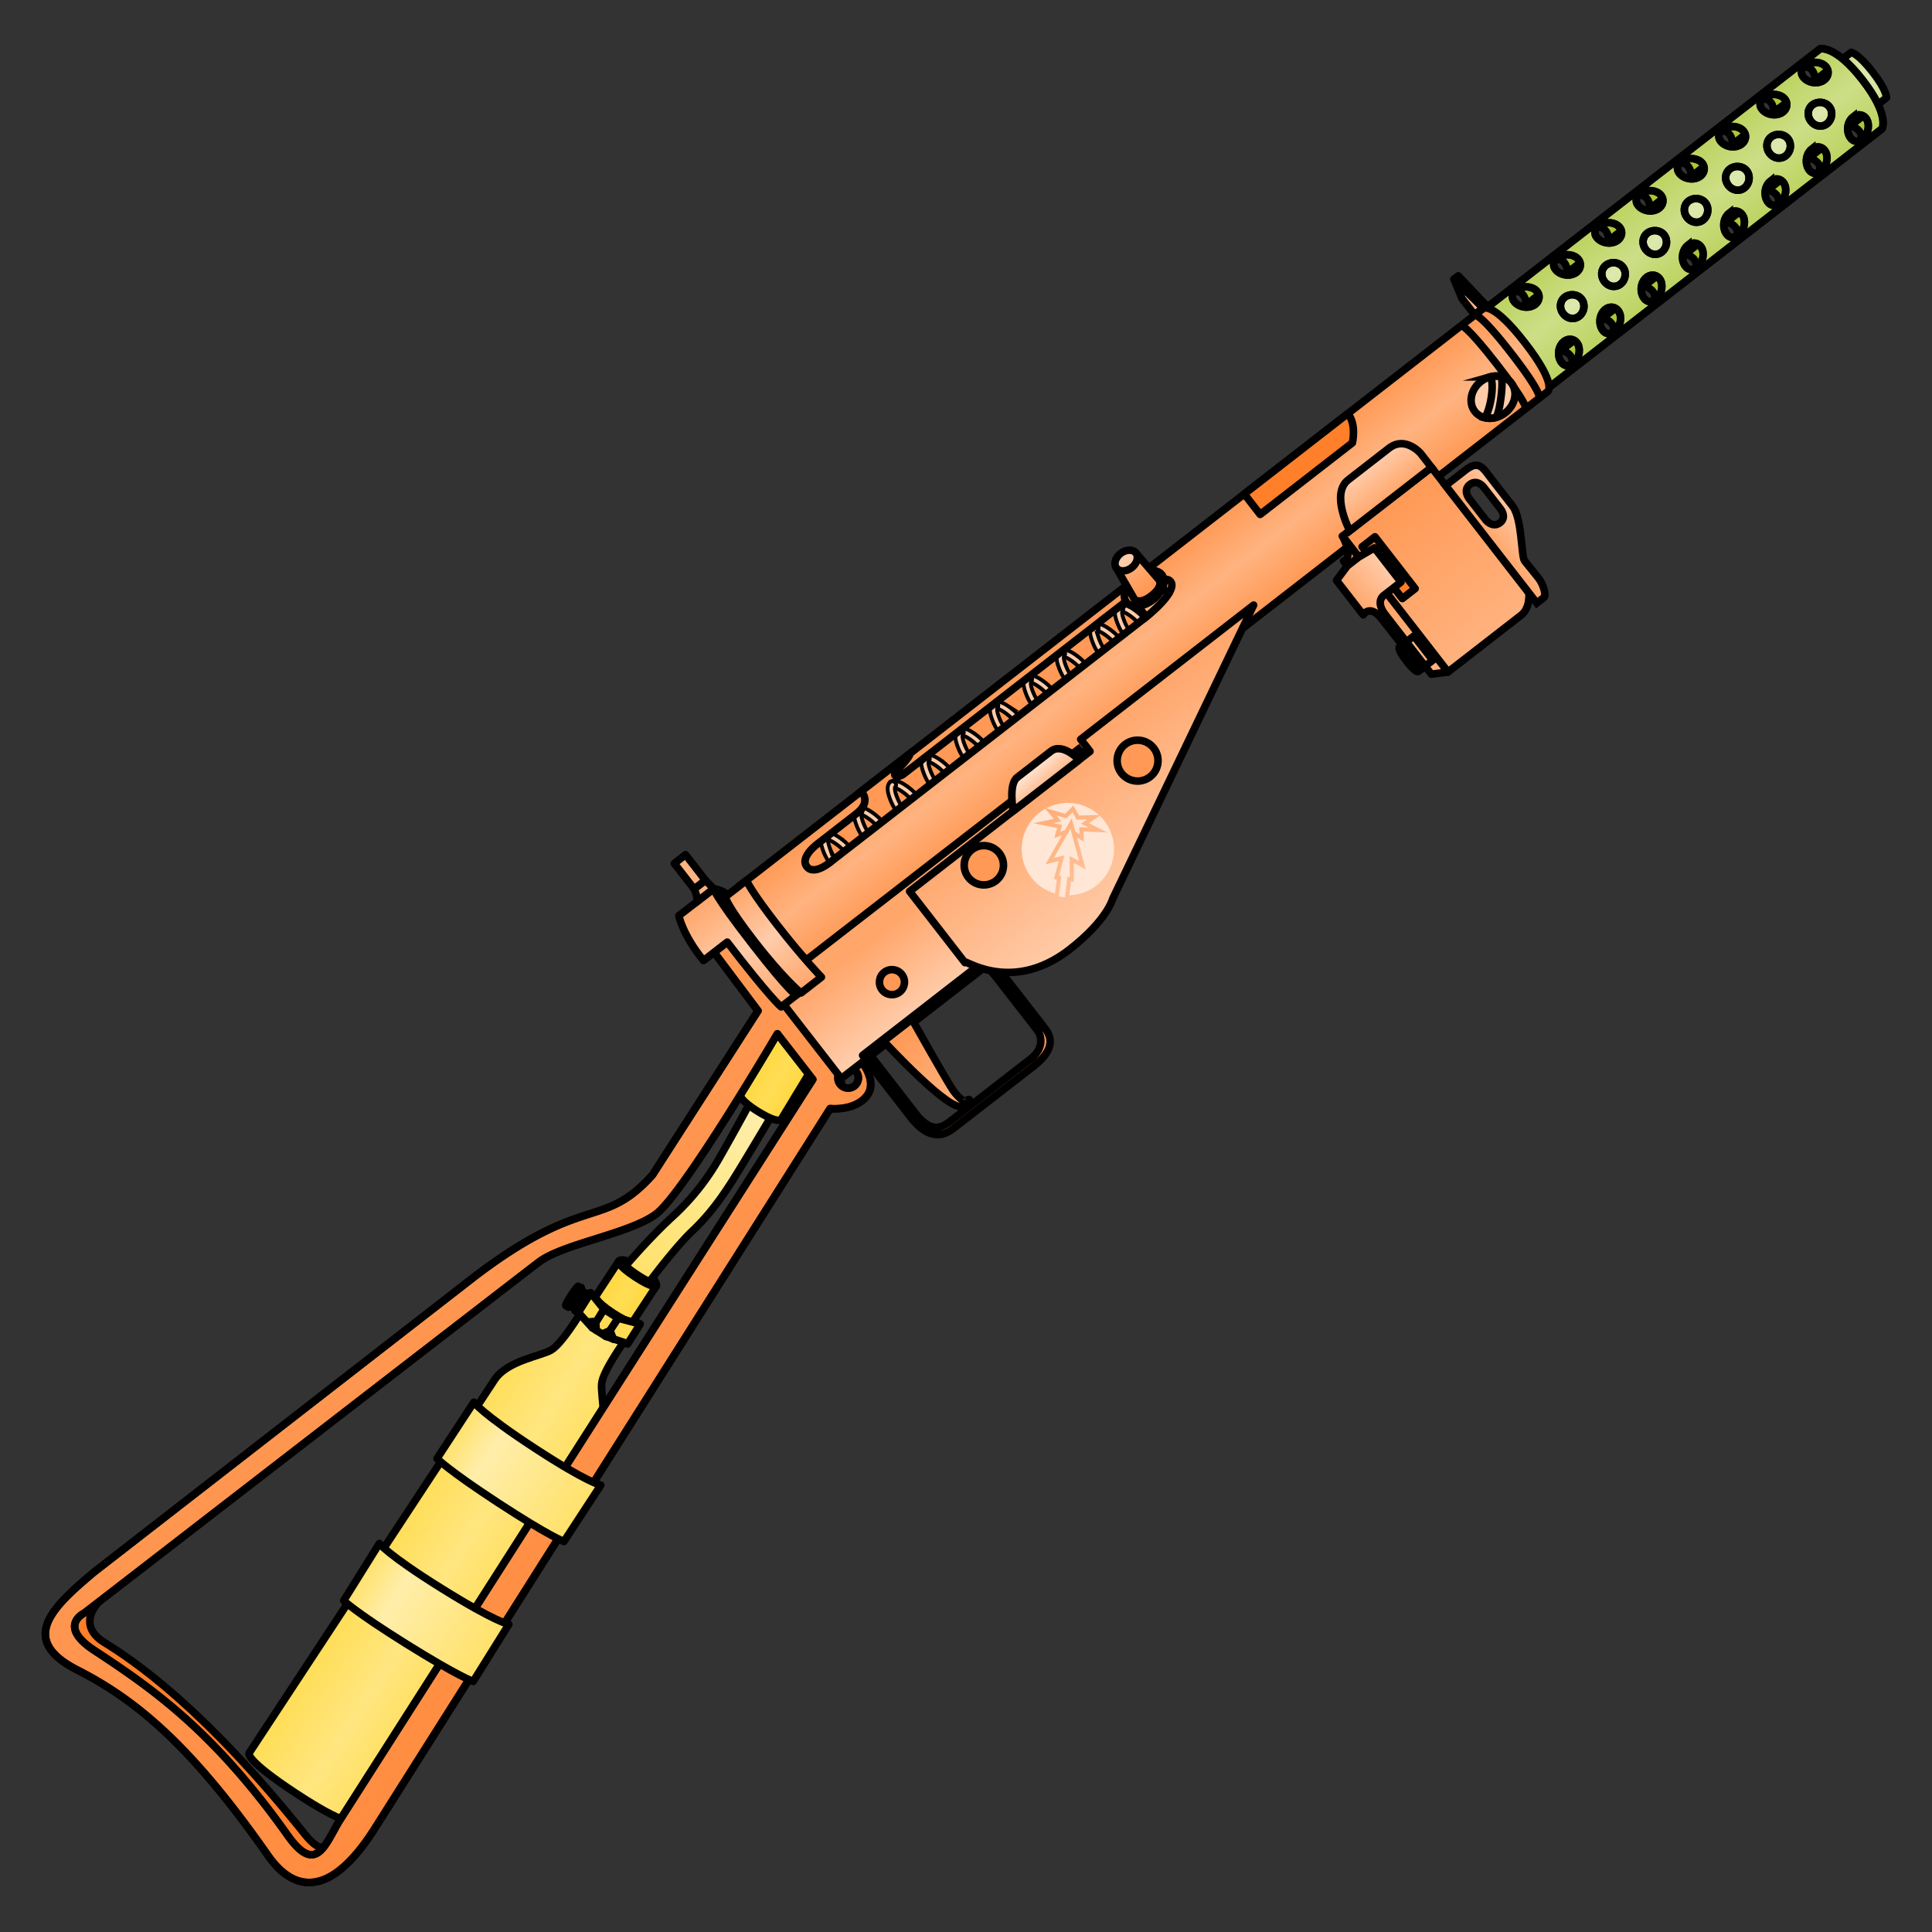 <svg xmlns="http://www.w3.org/2000/svg" xmlns:xlink="http://www.w3.org/1999/xlink" viewBox="0 0 256 256">
    <rect x="0" y="0" width="256" height="256" fill="#333333" stroke="none"/>
    <defs>
        <linearGradient id="innoGrad8">
            <stop offset="0" stop-color="#ff7f2a" stop-opacity=".502"/>
            <stop offset="1" stop-color="#ff7f2a" stop-opacity="0"/>
        </linearGradient>
        <linearGradient id="innoGrad7">
            <stop offset="0" stop-color="#ff7f2a" stop-opacity=".502"/>
            <stop offset=".5" stop-color="#ff7f2a" stop-opacity="0"/>
            <stop offset="1" stop-color="#ff7f2a" stop-opacity=".502"/>
        </linearGradient>
        <linearGradient id="innoGrad5">
            <stop offset="0" stop-color="#abc837" stop-opacity=".502"/>
            <stop offset=".5" stop-color="#abc837" stop-opacity="0"/>
            <stop offset="1" stop-color="#abc837" stop-opacity=".502"/>
        </linearGradient>
        <linearGradient id="innoGrad3">
            <stop offset="0" stop-color="#ffd42a" stop-opacity=".502"/>
            <stop offset=".27" stop-color="#ffd42a" stop-opacity="0"/>
            <stop offset="1" stop-color="#ffd42a" stop-opacity=".502"/>
        </linearGradient>
        <linearGradient id="innoGrad4">
            <stop offset="0" stop-color="#ff7f2a" stop-opacity=".502"/>
            <stop offset="1" stop-color="#ff7f2a" stop-opacity="0"/>
        </linearGradient>
        <linearGradient id="innoGrad2">
            <stop offset="0" stop-color="#ffd42a" stop-opacity=".502"/>
            <stop offset="1" stop-color="#ffd42a" stop-opacity="0"/>
        </linearGradient>
        <linearGradient id="innoGrad1">
            <stop offset="0" stop-color="#ffd42a" stop-opacity=".502"/>
            <stop offset=".5" stop-color="#ffd42a" stop-opacity="0"/>
            <stop offset="1" stop-color="#ffd42a" stop-opacity=".502"/>
        </linearGradient>
        <linearGradient id="linearGradient1016" x1="12.681" x2="17.594" y1="143.172" y2="156.786" gradientUnits="userSpaceOnUse" xlink:href="#innoGrad1"/>
        <linearGradient id="linearGradient1041" x1="74.36" x2="75.872" y1="126.302" y2="130.729" gradientUnits="userSpaceOnUse" xlink:href="#innoGrad1"/>
        <linearGradient id="linearGradient1064" x1="94.91" x2="96.697" y1="120.362" y2="125.031" gradientUnits="userSpaceOnUse" xlink:href="#innoGrad1"/>
        <linearGradient id="linearGradient1087" x1="74.7" x2="94.906" y1="127.116" y2="121.879" gradientUnits="userSpaceOnUse" xlink:href="#innoGrad2"/>
        <linearGradient id="linearGradient1128" x1="101.875" x2="101.875" y1="159.325" y2="107" gradientUnits="userSpaceOnUse" xlink:href="#innoGrad4"/>
        <linearGradient id="linearGradient1154" x1="46.865" x2="51.994" y1="130.918" y2="145.817" gradientUnits="userSpaceOnUse" xlink:href="#innoGrad3"/>
        <linearGradient id="linearGradient1156" x1="30.152" x2="35.625" y1="136.628" y2="151.519" gradientUnits="userSpaceOnUse" xlink:href="#innoGrad3"/>
        <linearGradient id="linearGradient1187" x1="250.25" x2="250.25" y1="103.37" y2="113.87" gradientUnits="userSpaceOnUse" xlink:href="#innoGrad5"/>
        <linearGradient id="linearGradient1212" x1="250.25" x2="250.25" y1="103.37" y2="113.87" gradientUnits="userSpaceOnUse" xlink:href="#innoGrad5"/>
        <linearGradient id="linearGradient1318" x1="203.188" x2="203.188" y1="103.156" y2="114.083" gradientTransform="matrix(1.007 -.782 .782 1.007 -91.662 98.078)" gradientUnits="userSpaceOnUse" xlink:href="#innoGrad7"/>
        <linearGradient id="linearGradient1343" x1="109.125" x2="109.125" y1="115.875" y2="124.848" gradientTransform="matrix(1.007 -.782 .782 1.007 -91.662 98.078)" gradientUnits="userSpaceOnUse" xlink:href="#innoGrad8"/>
        <linearGradient id="linearGradient1369" x1="105.913" x2="105.913" y1="101.75" y2="115.75" gradientTransform="matrix(1.007 -.782 .782 1.007 -91.662 98.078)" gradientUnits="userSpaceOnUse" xlink:href="#innoGrad7"/>
        <linearGradient id="linearGradient1371" x1="109.125" x2="109.125" y1="103.156" y2="115.875" gradientTransform="matrix(1.007 -.782 .782 1.007 -91.662 98.078)" gradientUnits="userSpaceOnUse" xlink:href="#innoGrad7"/>
        <linearGradient id="linearGradient1394" x1="113.875" x2="113.875" y1="125.084" y2="135.497" gradientTransform="matrix(1.007 -.782 .782 1.007 -91.662 98.078)" gradientUnits="userSpaceOnUse" xlink:href="#innoGrad8"/>
        <linearGradient id="linearGradient1417" x1="145.562" x2="145.562" y1="112.875" y2="129.958" gradientTransform="matrix(1.007 -.782 .782 1.007 -91.662 98.078)" gradientUnits="userSpaceOnUse" xlink:href="#innoGrad8"/>
        <linearGradient id="linearGradient1440" x1="143.431" x2="143.267" y1="114.63" y2="111.918" gradientTransform="matrix(1.007 -.782 .782 1.007 -91.662 98.078)" gradientUnits="userSpaceOnUse" xlink:href="#innoGrad8"/>
        <linearGradient id="linearGradient1463" x1="161.969" x2="161.968" y1="104.787" y2="101.093" gradientTransform="matrix(1.007 -.782 .782 1.007 -91.662 98.078)" gradientUnits="userSpaceOnUse" xlink:href="#innoGrad8"/>
        <linearGradient id="linearGradient1501" x1="191.688" x2="191.688" y1="112.905" y2="131.304" gradientTransform="matrix(1.007 -.782 .782 1.007 -91.662 98.078)" gradientUnits="userSpaceOnUse" xlink:href="#innoGrad8"/>
        <linearGradient id="linearGradient1524" x1="180" x2="180" y1="112.875" y2="130.75" gradientTransform="matrix(1.007 -.782 .782 1.007 -91.662 98.078)" gradientUnits="userSpaceOnUse" xlink:href="#innoGrad8"/>
        <linearGradient id="linearGradient1553" x1="176.689" x2="181.876" y1="120.657" y2="120.374" gradientTransform="matrix(1.007 -.782 .782 1.007 -91.662 98.078)" gradientUnits="userSpaceOnUse" xlink:href="#innoGrad8"/>
        <linearGradient id="linearGradient1555" x1="191.798" x2="196.392" y1="122.954" y2="123.022" gradientTransform="matrix(1.007 -.782 .782 1.007 -91.662 98.078)" gradientUnits="userSpaceOnUse" xlink:href="#innoGrad8"/>
        <linearGradient id="linearGradient1557" x1="185.97" x2="185.97" y1="112.932" y2="108.729" gradientTransform="matrix(1.007 -.782 .782 1.007 -91.662 98.078)" gradientUnits="userSpaceOnUse" xlink:href="#innoGrad8"/>
    </defs>
    <g stroke-width=".784">
        <path fill="#ffe680" stroke="#000" stroke-linejoin="round" stroke-miterlimit="10" d="M74.36 126.302s.571-.297 1.327 1.917.185 2.511.185 2.511l-2.82-1.509z" transform="matrix(1.007 -.782 .782 1.007 -91.662 98.078)"/>
        <path fill="#ffe680" stroke="#000" stroke-linejoin="round" stroke-miterlimit="10" d="M66.9 129.167h6.087v2.415H66.9z" transform="matrix(-1.078 -.681 .681 -1.078 67.3 362.882)"/>
        <path fill="#fea" d="M86.12 169.79s3.38-4.522 5.572-6.592c2.998-2.832 4.9-5.897 6.91-9.227 2.119-3.514 3.744-6.248 3.744-6.248l-2.87-1.74s-1.868 3.504-4.165 7.515a31.752 31.752 0 0 1-6.13 7.697c-3.177 2.904-6.222 6.516-6.222 6.516s-.067.233 1.529 1.28c1.593 1.047 1.632.799 1.632.799z"/>
        <path fill="url(#linearGradient1087)" stroke="#000" stroke-linejoin="round" stroke-miterlimit="10" d="M75.659 129.924s4.269-1.176 6.622-1.404c3.219-.313 5.872-1.297 8.718-2.394 3.003-1.158 5.325-2.07 5.325-2.07l-.942-2.459s-2.842 1.273-6.194 2.654a24.903 24.903 0 0 1-7.5 1.82c-3.364.272-6.988 1.045-6.988 1.045s-.153.112.332 1.528c.484 1.415.627 1.28.627 1.28z" transform="matrix(1.007 -.782 .782 1.007 -91.662 98.078)"/>
        <path fill="#ffe680" d="M82.66 177.857s-2.782 3.885-2.946 5.51c-.164 1.619.977 5.83-.594 8.332l-32.6 49.558s-.588.835-7.36-3.62c-6.774-4.456-6.184-5.291-6.184-5.291l32.6-49.556c1.675-2.433 5.994-3.053 7.419-3.844 1.423-.795 3.89-4.887 3.89-4.887z"/>
        <path fill="url(#linearGradient1016)" stroke="#000" stroke-linejoin="round" stroke-miterlimit="10" d="M69.636 133.258s-3.592 1.069-4.475 1.997c-.88.924-2.198 4.082-4.375 4.876l-44.029 15.026s-.766.235-2.82-5.782c-2.053-6.018-1.286-6.252-1.286-6.252l44.028-15.025c2.208-.701 5.182.992 6.445 1.187 1.264.192 4.76-1.157 4.76-1.157z" transform="matrix(1.007 -.782 .782 1.007 -91.662 98.078)"/>
        <path fill="#fd5" d="M81.98 167.157s-.275.483 2.171 2.093c2.445 1.608 2.813 1.184 2.813 1.184l-3.056 4.648s-.2.571-2.7-1.073-2.284-2.207-2.284-2.207z"/>
        <path fill="url(#linearGradient1041)" stroke="#000" stroke-linejoin="round" stroke-miterlimit="10" d="M74.36 126.302s-.402.167.339 2.341c.741 2.172 1.173 2.086 1.173 2.086l-4.128 1.41s-.399.258-1.157-1.963-.354-2.466-.354-2.466z" transform="matrix(1.007 -.782 .782 1.007 -91.662 98.078)"/>
        <path fill="#fd5" stroke="#000" stroke-linejoin="round" stroke-miterlimit="10" d="M69.843 133.647l2.272-.821-1.447-1.893-2.153.733z" transform="matrix(1.007 -.782 .782 1.007 -91.662 98.078)"/>
        <path fill="#fd5" stroke="#000" stroke-linejoin="round" stroke-miterlimit="10" d="M68.515 131.666l2.153-.733-.584-1.633-2.14.789z" transform="matrix(1.007 -.782 .782 1.007 -91.662 98.078)"/>
        <path fill="#fd5" stroke="#000" stroke-linejoin="round" stroke-miterlimit="10" d="M67.944 130.089l2.14-.789-.04-2.197-2.272.821z" transform="matrix(1.007 -.782 .782 1.007 -91.662 98.078)"/>
        <path fill="#f1f2f2" stroke="#000" stroke-linejoin="round" stroke-miterlimit="10" d="M68.101 130.542l.537-.771-.7-.458zM68.946 132.373l.276-.924-.743-.199z" transform="matrix(1.007 -.782 .782 1.007 -91.662 98.078)"/>
        <path fill="#f1f2f2" stroke="#000" stroke-linejoin="round" stroke-miterlimit="10" d="M68.472 126.383h.382v2.032h-.382z" transform="matrix(-1.078 -.681 .681 -1.078 64.348 356.807)"/>
        <path fill="#f1f2f2" stroke="#000" stroke-linejoin="round" stroke-miterlimit="10" d="M68.391 126.614c.959-.34 1.214-.544 1.214-.544l-1.358.235-.892.533c-.001 0 .078.116 1.036-.224z" transform="matrix(1.007 -.782 .782 1.007 -91.662 98.078)"/>
        <path fill="#f1f2f2" stroke="#000" stroke-linejoin="round" stroke-miterlimit="10" d="M68.203 125.838h.763v1.959h-.763z" transform="matrix(-1.078 -.681 .681 -1.078 64.165 355.606)"/>
        <path fill="#f1f2f2" stroke="#000" stroke-linejoin="round" stroke-miterlimit="10" d="M67.192 126.575l.11.301s.117-.108.93-.416c.813-.308 1.306-.394 1.306-.394l-.109-.302s-.234-.032-1.317.36c-1.084.393-.92.451-.92.451z" transform="matrix(1.007 -.782 .782 1.007 -91.662 98.078)"/>
    </g>
    <g stroke-width=".784">
        <path fill="#fd5" d="M103.484 148.413l5.264-8.677-5.45-3.306-5.264 8.678s.004.763 2.53 2.295c2.528 1.531 2.92 1.01 2.92 1.01z"/>
        <path fill="url(#linearGradient1064)" stroke="#000" stroke-linejoin="round" stroke-miterlimit="10" d="M96.697 125.031l7.434-2.845-1.787-4.669-7.434 2.845s-.365.475.464 2.639c.829 2.164 1.323 2.03 1.323 2.03z" transform="matrix(1.007 -.782 .782 1.007 -91.662 98.078)"/>
        <path fill="#ff7f2a" stroke="#000" stroke-linejoin="round" stroke-miterlimit="10" d="M10.333 119.5L10 121.124s-3.417.334-2.167 3.688 3.978 11.581 4.232 28.478c.05 3.312 1.393 2.093 1.393 2.093l-1.625 2.451-2.583-2.148-.5-17.602-3.417-17.667z" transform="matrix(1.007 -.782 .782 1.007 -91.662 98.078)"/>
        <path fill="#f95" stroke="#000" stroke-linejoin="round" stroke-miterlimit="10" d="M61.5 118.375c14.5.125 13.5 4.375 21.125 3l19.125-6.75.125-7.625H107v18.375s.125 2.75-1.813 3.188c-1.938.438-3.75-1.313-3.75-1.313L18 157.375c-9.064 3.193-10.491-1.085-10.313-4.625.688-13.625-.813-21-3.813-27.375s2.008-6.777 7.625-7zm43.375 6.438a1.063 1.063 0 1 0 0 2.126 1.063 1.063 0 0 0 0-2.126zm-3-7.063s-18 7.188-21.5 7.063-9.5-3.498-12.625-3.53c-3.125-.032-59.672-.163-59.672-.163S5 120.417 6.5 124.814c2.263 6.631 4.666 14.103 4.083 27.519-.215 4.957 2.333 3.25 5 2.167l86.292-30.75z" transform="matrix(1.007 -.782 .782 1.007 -91.662 98.078)"/>
        <path fill="url(#linearGradient1128)" stroke="#000" stroke-linejoin="round" stroke-miterlimit="10" d="M61.5 118.375c14.5.125 13.5 4.375 21.125 3l19.125-6.75.125-7.625H107v18.375s.125 2.75-1.813 3.188c-1.938.438-3.75-1.313-3.75-1.313L18 157.375c-9.064 3.193-10.491-1.085-10.313-4.625.688-13.625-.813-21-3.813-27.375s2.008-6.777 7.625-7zm43.375 6.438a1.063 1.063 0 1 0 0 2.126 1.063 1.063 0 0 0 0-2.126zm-3-7.063s-18 7.188-21.5 7.063-9.5-3.498-12.625-3.53c-3.125-.032-59.672-.163-59.672-.163S5 120.417 6.5 124.814c2.263 6.631 4.666 14.103 4.083 27.519-.215 4.957 2.333 3.25 5 2.167l86.292-30.75z" transform="matrix(1.007 -.782 .782 1.007 -91.662 98.078)"/>
        <path fill="#fea" d="M74.71 204.3l4.884-7.47s-1.742-.314-8.785-4.919c-7.041-4.606-8.028-6.078-8.028-6.078l-4.886 7.47s1.428 1.505 8.145 5.898c6.718 4.394 8.67 5.099 8.67 5.099z"/>
        <path fill="url(#linearGradient1154)" stroke="#000" stroke-linejoin="round" stroke-miterlimit="10" d="M51.994 145.817l6.619-2.279s-.929-1.032-3.078-7.272c-2.147-6.24-2.051-7.626-2.051-7.626l-6.619 2.278s.161 1.619 2.21 7.571c2.049 5.953 2.919 7.328 2.919 7.328z" transform="matrix(1.007 -.782 .782 1.007 -91.662 98.078)"/>
        <path fill="#fea" d="M62.68 222.84l4.729-7.57s-1.757-.284-8.943-4.773c-7.184-4.49-8.213-5.945-8.213-5.945l-4.727 7.569s1.47 1.484 8.324 5.765c6.851 4.281 8.83 4.955 8.83 4.955z"/>
        <path fill="url(#linearGradient1156)" stroke="#000" stroke-linejoin="round" stroke-miterlimit="10" d="M35.625 151.519l6.57-2.416s-.952-1.021-3.245-7.258c-2.292-6.236-2.229-7.633-2.229-7.633l-6.569 2.416s.197 1.626 2.385 7.575c2.186 5.947 3.088 7.316 3.088 7.316z" transform="matrix(1.007 -.782 .782 1.007 -91.662 98.078)"/>
    </g>
    <g stroke-width=".784">
        <path fill="#abc837" stroke="#000" stroke-linejoin="round" stroke-miterlimit="10" d="M207.011 103.37h43.239v10.5h-43.239zm38.735 1.592c-.183.667.271 1.218.944 1.218.673 0 1.311-.55 1.493-1.217.182-.667-.16-1.196-.833-1.196-.673 0-1.421.528-1.604 1.195zm-5.434 0c-.183.667.27 1.218.942 1.218.672 0 1.313-.551 1.495-1.218.182-.667-.16-1.194-.833-1.194-.673 0-1.422.527-1.604 1.194zm-5.431 0c-.183.667.271 1.217.943 1.217.672 0 1.311-.551 1.493-1.218.182-.667-.16-1.194-.833-1.194-.673 0-1.421.529-1.603 1.195zm-5.436 0c-.183.667.271 1.218.944 1.218.673 0 1.311-.55 1.493-1.217.182-.667-.16-1.195-.833-1.195-.673 0-1.421.527-1.604 1.194zm-5.431.001c-.183.667.271 1.217.943 1.217.672 0 1.312-.551 1.494-1.218.182-.667-.16-1.194-.833-1.194-.673 0-1.422.528-1.604 1.195zm-5.435-.001c-.183.667.27 1.218.942 1.218.672 0 1.313-.55 1.495-1.217.182-.667-.16-1.195-.833-1.195-.673 0-1.421.527-1.604 1.194zm-5.432 0c-.183.667.272 1.218.945 1.218.673 0 1.31-.551 1.492-1.218.182-.667-.16-1.194-.833-1.194-.673 0-1.421.527-1.604 1.194zm-5.436 0c-.183.667.274 1.218.947 1.218.673 0 1.308-.551 1.49-1.218.182-.667-.158-1.194-.831-1.194-.673 0-1.423.527-1.606 1.194zm38.035 7.316c.183.667.932 1.194 1.604 1.194s1.016-.527.833-1.194c-.183-.667-.82-1.217-1.493-1.217-.673 0-1.127.551-.944 1.217zm-5.434.001c.183.667.932 1.194 1.604 1.194s1.016-.528.833-1.194c-.183-.666-.822-1.217-1.495-1.217-.673 0-1.125.55-.942 1.217zm-5.431-.001c.183.667.931 1.195 1.604 1.195s1.016-.53.833-1.196c-.183-.666-.82-1.216-1.493-1.216-.673 0-1.127.551-.944 1.217zm-5.436 0c.183.667.932 1.195 1.604 1.195s1.016-.529.833-1.195c-.183-.666-.82-1.217-1.493-1.217-.673 0-1.126.551-.944 1.217zm-5.431 0c.183.667.932 1.195 1.604 1.195s1.016-.528.833-1.195c-.183-.667-.821-1.217-1.494-1.217s-1.126.551-.943 1.217zm-5.435 0c.183.667.932 1.195 1.604 1.195s1.016-.529.833-1.195c-.183-.666-.822-1.217-1.495-1.217-.673 0-1.125.551-.942 1.217zm-5.432 0c.183.667.932 1.195 1.604 1.195s1.016-.528.833-1.195c-.183-.667-.819-1.217-1.492-1.217s-1.127.551-.945 1.217zm-5.436 0c.183.667.934 1.195 1.606 1.195s1.014-.528.831-1.195c-.183-.667-.817-1.217-1.49-1.217s-1.13.551-.947 1.217z" transform="matrix(1.007 -.782 .782 1.007 -91.662 98.078)"/>
        <path fill="#dde9af" d="M250.001 13.02l-46.413 36.028-4.676-6.023 46.414-36.027s.92.135 2.845 2.617c1.927 2.482 1.83 3.406 1.83 3.406z"/>
        <path fill="url(#linearGradient1187)" stroke="#000" stroke-linejoin="round" stroke-miterlimit="10" d="M252.581 111.61H206.5v-5.98h46.081s.504.526.504 2.99c0 2.464-.504 2.99-.504 2.99z" transform="matrix(1.007 -.782 .782 1.007 -91.662 98.078)"/>
        <path fill="#cdde87" stroke="#000" stroke-miterlimit="10" d="M205.224 103.37h45.026s1.5.625 1.5 5.25-1.5 5.25-1.5 5.25h-45.026zm4.686.397c-.673 0-1.016.53-.833 1.196.183.666.82 1.217 1.493 1.217.673 0 1.127-.551.944-1.218-.183-.667-.931-1.195-1.604-1.195zm5.435.001c-.673 0-1.016.528-.833 1.194.183.666.822 1.218 1.495 1.218.673 0 1.125-.551.942-1.218-.183-.667-.931-1.194-1.604-1.194zm5.431 0c-.673 0-1.016.528-.833 1.194.183.666.82 1.218 1.493 1.218.673 0 1.126-.551.943-1.217-.183-.666-.93-1.195-1.603-1.195zm5.435 0c-.673 0-1.016.528-.833 1.195.183.667.82 1.217 1.493 1.217.673 0 1.127-.551.944-1.218-.183-.667-.931-1.194-1.604-1.194zm5.432 0c-.673 0-1.016.528-.833 1.194.183.666.821 1.218 1.494 1.218s1.126-.55.943-1.217c-.183-.667-.932-1.195-1.604-1.195zm5.434 0c-.673 0-1.016.529-.833 1.195.183.666.822 1.217 1.495 1.217.673 0 1.125-.551.942-1.218-.183-.667-.931-1.194-1.604-1.194zm5.432 0c-.673 0-1.016.528-.833 1.194.183.666.819 1.218 1.492 1.218s1.128-.551.945-1.218c-.183-.667-.931-1.194-1.604-1.194zm5.434 0c-.673 0-1.014.528-.831 1.194.183.666.817 1.218 1.49 1.218s1.13-.551.947-1.218c-.183-.667-.933-1.194-1.606-1.194zm-34.49 3.708c-.673 0-1.167.555-1.172 1.24-.005.685.481 1.239 1.154 1.239.673 0 1.278-.554 1.283-1.239.005-.685-.592-1.24-1.265-1.24zm5.432 0c-.673 0-1.167.555-1.172 1.24-.005.685.481 1.24 1.154 1.24.673 0 1.278-.555 1.283-1.24.005-.685-.592-1.24-1.265-1.24zm5.434.001c-.673 0-1.167.554-1.172 1.239-.005.685.481 1.239 1.154 1.239.673 0 1.278-.554 1.283-1.239.005-.685-.592-1.239-1.265-1.239zm5.432-.001c-.673 0-1.167.555-1.172 1.24-.005.685.481 1.239 1.154 1.239.673 0 1.278-.554 1.283-1.239.005-.685-.592-1.24-1.265-1.24zm5.435 0c-.673 0-1.167.555-1.172 1.24-.005.685.481 1.239 1.154 1.239.673 0 1.278-.554 1.283-1.239.005-.685-.593-1.24-1.265-1.24zm5.431.001c-.673 0-1.167.554-1.172 1.239-.005.685.481 1.239 1.154 1.239.673 0 1.278-.553 1.283-1.238.005-.685-.592-1.24-1.265-1.24zm5.435-.001c-.673 0-1.167.555-1.172 1.24-.005.685.481 1.239 1.154 1.239.673 0 1.278-.554 1.283-1.239.005-.685-.592-1.24-1.265-1.24zm-35.482 3.586c-.673 0-1.311.55-1.493 1.217-.182.667.16 1.194.833 1.194.673 0 1.422-.527 1.604-1.194.182-.667-.271-1.217-.944-1.217zm5.437-.001c-.673 0-1.313.551-1.495 1.217-.182.666.16 1.194.833 1.194.673 0 1.422-.527 1.604-1.194.182-.667-.269-1.217-.942-1.217zm5.43.001c-.673 0-1.311.549-1.493 1.216-.182.667.16 1.196.833 1.196.673 0 1.421-.529 1.604-1.195.183-.666-.272-1.217-.944-1.217zm5.434 0c-.673 0-1.311.55-1.493 1.217-.182.667.16 1.195.833 1.195.673 0 1.422-.529 1.604-1.195.182-.666-.271-1.217-.944-1.217zm5.433-.001c-.673 0-1.312.551-1.494 1.217-.182.666.16 1.195.833 1.195.673 0 1.422-.528 1.604-1.195.182-.667-.27-1.217-.943-1.217zm5.435.001c-.673 0-1.313.55-1.495 1.217-.182.667.16 1.195.833 1.195.673 0 1.422-.529 1.604-1.195.182-.666-.269-1.217-.942-1.217zm5.429-.001c-.673 0-1.31.551-1.492 1.217-.182.666.16 1.195.833 1.195.673 0 1.422-.528 1.604-1.195.182-.667-.272-1.217-.945-1.217zm5.435.001c-.673 0-1.308.55-1.49 1.217-.182.667.158 1.195.831 1.195.673 0 1.424-.528 1.606-1.195.182-.667-.275-1.217-.947-1.217z" transform="matrix(1.007 -.782 .782 1.007 -91.662 98.078)"/>
        <path fill="url(#linearGradient1212)" stroke="#000" stroke-miterlimit="10" d="M205.224 103.37h45.026s1.5.625 1.5 5.25-1.5 5.25-1.5 5.25h-45.026zm4.686.397c-.673 0-1.016.53-.833 1.196.183.666.82 1.217 1.493 1.217.673 0 1.127-.551.944-1.218-.183-.667-.931-1.195-1.604-1.195zm5.435.001c-.673 0-1.016.528-.833 1.194.183.666.822 1.218 1.495 1.218.673 0 1.125-.551.942-1.218-.183-.667-.931-1.194-1.604-1.194zm5.431 0c-.673 0-1.016.528-.833 1.194.183.666.82 1.218 1.493 1.218.673 0 1.126-.551.943-1.217-.183-.666-.93-1.195-1.603-1.195zm5.435 0c-.673 0-1.016.528-.833 1.195.183.667.82 1.217 1.493 1.217.673 0 1.127-.551.944-1.218-.183-.667-.931-1.194-1.604-1.194zm5.432 0c-.673 0-1.016.528-.833 1.194.183.666.821 1.218 1.494 1.218s1.126-.55.943-1.217c-.183-.667-.932-1.195-1.604-1.195zm5.434 0c-.673 0-1.016.529-.833 1.195.183.666.822 1.217 1.495 1.217.673 0 1.125-.551.942-1.218-.183-.667-.931-1.194-1.604-1.194zm5.432 0c-.673 0-1.016.528-.833 1.194.183.666.819 1.218 1.492 1.218s1.128-.551.945-1.218c-.183-.667-.931-1.194-1.604-1.194zm5.434 0c-.673 0-1.014.528-.831 1.194.183.666.817 1.218 1.49 1.218s1.13-.551.947-1.218c-.183-.667-.933-1.194-1.606-1.194zm-34.49 3.708c-.673 0-1.167.555-1.172 1.24-.005.685.481 1.239 1.154 1.239.673 0 1.278-.554 1.283-1.239.005-.685-.592-1.24-1.265-1.24zm5.432 0c-.673 0-1.167.555-1.172 1.24-.005.685.481 1.24 1.154 1.24.673 0 1.278-.555 1.283-1.24.005-.685-.592-1.24-1.265-1.24zm5.434.001c-.673 0-1.167.554-1.172 1.239-.005.685.481 1.239 1.154 1.239.673 0 1.278-.554 1.283-1.239.005-.685-.592-1.239-1.265-1.239zm5.432-.001c-.673 0-1.167.555-1.172 1.24-.005.685.481 1.239 1.154 1.239.673 0 1.278-.554 1.283-1.239.005-.685-.592-1.24-1.265-1.24zm5.435 0c-.673 0-1.167.555-1.172 1.24-.005.685.481 1.239 1.154 1.239.673 0 1.278-.554 1.283-1.239.005-.685-.593-1.24-1.265-1.24zm5.431.001c-.673 0-1.167.554-1.172 1.239-.005.685.481 1.239 1.154 1.239.673 0 1.278-.553 1.283-1.238.005-.685-.592-1.24-1.265-1.24zm5.435-.001c-.673 0-1.167.555-1.172 1.24-.005.685.481 1.239 1.154 1.239.673 0 1.278-.554 1.283-1.239.005-.685-.592-1.24-1.265-1.24zm-35.482 3.586c-.673 0-1.311.55-1.493 1.217-.182.667.16 1.194.833 1.194.673 0 1.422-.527 1.604-1.194.182-.667-.271-1.217-.944-1.217zm5.437-.001c-.673 0-1.313.551-1.495 1.217-.182.666.16 1.194.833 1.194.673 0 1.422-.527 1.604-1.194.182-.667-.269-1.217-.942-1.217zm5.43.001c-.673 0-1.311.549-1.493 1.216-.182.667.16 1.196.833 1.196.673 0 1.421-.529 1.604-1.195.183-.666-.272-1.217-.944-1.217zm5.434 0c-.673 0-1.311.55-1.493 1.217-.182.667.16 1.195.833 1.195.673 0 1.422-.529 1.604-1.195.182-.666-.271-1.217-.944-1.217zm5.433-.001c-.673 0-1.312.551-1.494 1.217-.182.666.16 1.195.833 1.195.673 0 1.422-.528 1.604-1.195.182-.667-.27-1.217-.943-1.217zm5.435.001c-.673 0-1.313.55-1.495 1.217-.182.667.16 1.195.833 1.195.673 0 1.422-.529 1.604-1.195.182-.666-.269-1.217-.942-1.217zm5.429-.001c-.673 0-1.31.551-1.492 1.217-.182.666.16 1.195.833 1.195.673 0 1.422-.528 1.604-1.195.182-.667-.272-1.217-.945-1.217zm5.435.001c-.673 0-1.308.55-1.49 1.217-.182.667.158 1.195.831 1.195.673 0 1.424-.528 1.606-1.195.182-.667-.275-1.217-.947-1.217z" transform="matrix(1.007 -.782 .782 1.007 -91.662 98.078)"/>
    </g>
    <g>
        <path fill="#ffb380" d="M98.9 116.663l97.658-75.804s1.224-.95 5.496 4.554c4.272 5.503 3.047 6.452 3.047 6.452l-97.658 75.805s-.38.16-4.485-5.127c-4.104-5.288-4.058-5.88-4.058-5.88z"/>
        <path fill="url(#linearGradient1318)" stroke="#000" stroke-miterlimit="10" d="M98.9 116.663l97.658-75.804s1.224-.95 5.496 4.554c4.272 5.503 3.047 6.452 3.047 6.452l-97.658 75.805s-.38.16-4.485-5.127c-4.104-5.288-4.058-5.88-4.058-5.88z"/>
        <path fill="#fca" d="M111.47 142.907l19.934-15.473-1.663-2.142c-.748-.966-1.104-1.767.953-3.363l8.352-6.483c1.846-1.433 1.32-2.37.083-3.965l-3.616-4.659 8.267-6.417-.88-1.133-40.782 31.588 9.352 12.047z"/>
        <path fill="url(#linearGradient1343)" stroke="#000" stroke-miterlimit="10" d="M111.47 142.907l19.934-15.473-1.663-2.142c-.748-.966-1.104-1.767.953-3.363l8.352-6.483c1.846-1.433 1.32-2.37.083-3.965l-3.616-4.659 8.267-6.417-.88-1.133-40.782 31.588 9.352 12.047z"/>
        <path fill="#ff7f2a" stroke="#000" stroke-linejoin="round" stroke-miterlimit="10" d="M96.463 118.636l-.503.39 9.807 12.635-.256.199-6.78-6.577-4.165-7.524c0-.001 1.27.153 1.897.877z"/>
        <path fill="#fca" d="M89.95 121.34l4.617-3.582s.018.794 5.099 7.34c5.08 6.546 5.846 6.761 5.846 6.761l-2.01 1.56s-1.412-1.125-7.138-8.582l-3.144 2.44c-2.79-3.42-3.27-5.936-3.27-5.936z"/>
        <path fill="url(#linearGradient1369)" stroke="#000" stroke-linejoin="round" stroke-miterlimit="10" d="M89.95 121.34l4.617-3.582s.018.794 5.099 7.34c5.08 6.546 5.846 6.761 5.846 6.761l-2.01 1.56s-1.412-1.125-7.138-8.582l-3.144 2.44c-2.79-3.42-3.27-5.936-3.27-5.936z"/>
        <path fill="#fca" d="M98.9 116.663l-2.81 2.18s.186 1.118 3.95 5.965c3.762 4.848 6.096 6.768 6.096 6.768l2.708-2.102s-2.465-2.525-5.886-6.931c-3.42-4.407-4.058-5.88-4.058-5.88z"/>
        <path fill="url(#linearGradient1371)" stroke="#000" stroke-linejoin="round" stroke-miterlimit="10" d="M98.9 116.663l-2.81 2.18s.186 1.118 3.95 5.965c3.762 4.848 6.096 6.768 6.096 6.768l2.708-2.102s-2.465-2.525-5.886-6.931c-3.42-4.407-4.058-5.88-4.058-5.88z"/>
        <path fill="#ffb380" d="M128.084 145.813c.055.462-.975-.152-1.792-1.333-.817-1.182-5.464-9.444-5.464-9.444l-3.746 2.908s9.073 9.87 10.542 8.578c1.468-1.292.46-.709.46-.709z"/>
        <path fill="url(#linearGradient1394)" stroke="#000" stroke-miterlimit="10" d="M128.084 145.813c.055.462-.975-.152-1.792-1.333-.817-1.182-5.464-9.444-5.464-9.444l-3.746 2.908s9.073 9.87 10.542 8.578c1.468-1.292.46-.709.46-.709z"/>
        <path fill="#f95" stroke="#000" stroke-linejoin="round" stroke-miterlimit="10" d="M129.224 128.52c1.133-.879 1.552-.599 2.985 1.248l5.245 6.756c.586.756.878 2.345-.811 3.722l-10.785 8.372c-1.72 1.335-2.8.763-4.1-.516l-6.678-8.604 14.143-10.978zm-14.927 11.318l6.319 8.14c2.118 2.729 3.973 2.904 5.736 1.536l10.576-8.209c2.075-1.612 2.911-3.267 1.575-4.989l-6.58-8.477c-.685-.882-.945-.955-1.57-.464z"/>
        <path fill="#fca" d="M127.862 127.554c-.61-.872 5.877 4.45 13.85-1.739 5.007-3.886 5.726-6.727 5.726-6.727l18.675-38.91-22.914 17.787 1.236 1.593-23.903 18.553z"/>
        <path fill="url(#linearGradient1417)" stroke="#000" stroke-linejoin="round" stroke-miterlimit="10" d="M127.862 127.554c-.61-.872 5.877 4.45 13.85-1.739 5.007-3.886 5.726-6.727 5.726-6.727l18.675-38.91-22.914 17.787 1.236 1.593-23.903 18.553z"/>
        <path fill="#ffe6d5" d="M134.256 107.459l8.73-6.776s-2.207-2.323-3.718-1.15l-4.491 3.486c-1.175.912-.521 4.44-.521 4.44z"/>
        <path fill="url(#linearGradient1440)" stroke="#000" stroke-linejoin="round" stroke-miterlimit="10" d="M134.256 107.459l8.73-6.776s-2.207-2.323-3.718-1.15l-4.491 3.486c-1.175.912-.521 4.44-.521 4.44z"/>
        <ellipse cx="32.683" cy="170.505" fill="#f95" stroke="#000" stroke-miterlimit="10" rx="2.604" ry="2.604" transform="rotate(-37.819) skewX(-.001)"/>
        <ellipse cx="13.569" cy="175.274" fill="#f95" stroke="#000" stroke-miterlimit="10" rx="1.659" ry="1.659" transform="rotate(-37.819) skewX(-.001)"/>
        <ellipse cx="57.277" cy="172.045" fill="#f95" stroke="#000" stroke-miterlimit="10" rx="2.709" ry="2.709" transform="rotate(-37.819) skewX(-.001)"/>
        <path fill="#ffb380" stroke="#000" stroke-linejoin="round" stroke-miterlimit="10" d="M.432 145.163h1.886v4.303H.432z" transform="rotate(-37.819) skewX(-.001)"/>
        <path fill="#ffb380" stroke="#000" stroke-linejoin="round" stroke-miterlimit="10" d="M92.222 119.578c.42-.326-.232-1.772-.232-1.772l1.49-1.156 1.088 1.107z"/>
        <path fill="#f95" d="M120.555 99.854c.189.307-1.802 2.358-1.802 2.358-.602.719.286.888.98.35L149.57 79.4s4.499-3.693 5.55-2.34c1.05 1.355-3.547 4.921-3.547 4.921l-41.233 32.006s-2.403 2.168-3.43.846c-1.025-1.321 1.621-3.175 1.621-3.175l4.91-3.812c2.162-1.678.652-2.976.652-2.976z"/>
        <path fill="#fca" stroke="#000000" stroke-linecap="round" stroke-miterlimit="10" stroke-width=".5" d="M111.029 110.844a3.614 3.614 0 0 0-.887-.434l-.335.26c.081.174.073.379-.06.521a.584.584 0 0 0-.018.106c.127.017.366.084.78.352.91.586 1.269 1.07 1.27 1.073.025.034.058.057.087.083l.727-.564c-.011-.023-.017-.049-.033-.071-.046-.065-.469-.639-1.532-1.326zM115.343 107.494c-.446-.288-.8-.43-1.08-.488-.03.045-.065.09-.099.133a.085.085 0 0 1 .02.018.48.48 0 0 1-.031.613.697.697 0 0 0-.022.19c.144.037.368.126.693.337.91.586 1.27 1.071 1.27 1.073.025.034.058.057.088.082l.726-.563c-.012-.023-.017-.049-.032-.072-.047-.062-.47-.636-1.534-1.322zM119.88 103.973c-1.15-.741-1.686-.523-1.91-.366a.478.478 0 0 1 .628.711.551.551 0 0 0-.019.105c.127.017.365.083.782.352.909.587 1.268 1.07 1.27 1.073.024.034.057.057.087.082l.725-.563c-.01-.024-.016-.049-.032-.07-.045-.062-.468-.638-1.532-1.324zM124.333 100.516c-.569-.367-1.004-.486-1.318-.502l-.122.095c.073.032.14.075.191.142a.479.479 0 0 1-.032.612.552.552 0 0 0-.02.106c.127.017.366.082.781.35.91.588 1.267 1.072 1.27 1.074.024.034.056.057.087.082l.726-.564c-.01-.023-.015-.05-.03-.071-.048-.062-.47-.638-1.535-1.324zM128.841 97.017c-.57-.367-.994-.495-1.303-.514l-.137.106c.073.033.14.076.19.143a.479.479 0 0 1-.032.612.564.564 0 0 0-.02.106c.128.017.367.082.782.351.909.587 1.267 1.071 1.268 1.073.025.034.058.057.088.082l.727-.563c-.01-.024-.016-.05-.031-.072-.046-.063-.47-.638-1.534-1.324zM133.424 93.46c-.57-.367-1.002-.488-1.314-.506l-.126.098a.46.46 0 0 1 .191.142.479.479 0 0 1-.032.612.564.564 0 0 0-.02.106c.127.017.366.083.781.351.91.587 1.268 1.071 1.27 1.073.024.034.056.057.087.082l.726-.563c-.011-.024-.015-.05-.03-.072-.048-.061-.471-.637-1.535-1.324zM137.877 90.003c-.57-.367-.994-.495-1.303-.514l-.127.099c.073.032.14.075.191.142a.479.479 0 0 1-.032.612.782.782 0 0 0-.019.116c.13.02.366.087.772.348.91.587 1.268 1.071 1.27 1.073.024.034.057.057.087.082l.726-.563c-.009-.024-.015-.05-.03-.072-.05-.06-.472-.636-1.536-1.323zM142.269 86.594c-.57-.367-1.002-.487-1.316-.503l-.123.095a.47.47 0 0 1 .19.143.48.48 0 0 1-.03.611.516.516 0 0 0-.019.107c.127.017.366.083.781.351.91.587 1.267 1.071 1.269 1.073.025.034.057.057.088.082l.726-.564c-.012-.023-.016-.049-.031-.07-.047-.063-.47-.638-1.535-1.325zM146.707 83.149c-.569-.367-1.001-.488-1.316-.504l-.122.095c.072.033.14.076.19.143a.48.48 0 0 1-.03.612.506.506 0 0 0-.019.107c.127.017.367.083.781.35.91.588 1.267 1.072 1.269 1.074.025.034.057.057.088.082l.726-.564c-.01-.024-.015-.05-.031-.071-.047-.063-.47-.637-1.534-1.324zM149.987 80.603c-.57-.367-.995-.495-1.303-.514l-.137.107c.072.032.14.075.19.143a.479.479 0 0 1-.032.612.554.554 0 0 0-.02.105c.127.018.366.083.781.351.91.588 1.268 1.072 1.27 1.074.024.034.057.057.087.081l.726-.563c-.009-.024-.015-.05-.03-.071-.047-.063-.47-.638-1.534-1.325z"/>
        <path fill="#fca" stroke="#000000" stroke-linecap="round" stroke-miterlimit="10" stroke-width=".5" d="M148.836 81.899c-.152-.457-.162-.712-.15-.843a.473.473 0 0 1 .02-.106.478.478 0 0 0 .032-.612.472.472 0 0 0-.19-.143l-.793.616c-.059.303-.04.745.175 1.39.401 1.202.854 1.754.903 1.814.017.02.04.032.061.048l.725-.563c-.016-.035-.029-.072-.054-.103-.005-.006-.384-.472-.727-1.498zM145.557 84.443c-.15-.456-.162-.71-.148-.842a.611.611 0 0 1 .018-.106.477.477 0 0 0 .03-.612.472.472 0 0 0-.19-.143l-.792.616c-.058.303-.04.745.176 1.39.4 1.201.852 1.753.902 1.813.017.02.04.033.061.049l.726-.563c-.017-.036-.029-.072-.055-.103-.005-.004-.385-.472-.729-1.499zM141.118 87.89c-.152-.457-.162-.712-.15-.843a.631.631 0 0 1 .018-.107.477.477 0 0 0 .031-.611.473.473 0 0 0-.19-.143l-.793.615c-.06.304-.04.746.175 1.391.4 1.201.854 1.754.903 1.814.017.02.04.032.06.048l.726-.563c-.017-.036-.029-.073-.054-.103-.004-.006-.384-.472-.727-1.499zM136.737 91.29c-.149-.448-.162-.7-.15-.833a.602.602 0 0 1 .02-.116.478.478 0 0 0 .032-.612.458.458 0 0 0-.191-.142l-.793.615c-.058.303-.04.746.175 1.39.402 1.202.855 1.754.903 1.815.018.02.041.031.062.047l.725-.563c-.017-.035-.03-.072-.054-.103-.005-.004-.385-.47-.728-1.498zM132.273 94.755c-.151-.457-.162-.712-.149-.843a.47.47 0 0 1 .02-.106.478.478 0 0 0 .032-.612.459.459 0 0 0-.191-.142l-.793.615c-.059.304-.04.746.175 1.391.402 1.201.855 1.753.903 1.814.018.02.041.031.061.048l.726-.563c-.017-.036-.03-.073-.054-.104-.005-.003-.384-.472-.728-1.498zM127.69 98.312c-.151-.457-.162-.712-.149-.843a.472.472 0 0 1 .02-.105.478.478 0 0 0 .032-.613.47.47 0 0 0-.19-.142l-.78.605c-.063.31-.052.758.163 1.4.4 1.201.854 1.754.902 1.814.018.02.04.032.062.048l.725-.563c-.017-.035-.03-.073-.054-.103-.005-.004-.385-.471-.729-1.498zM123.183 101.811c-.152-.457-.162-.712-.15-.843a.474.474 0 0 1 .02-.106.478.478 0 0 0 .032-.612.458.458 0 0 0-.19-.142l-.793.615c-.059.304-.04.746.175 1.39.401 1.202.854 1.754.903 1.815.018.02.04.031.061.047l.725-.562c-.016-.036-.029-.073-.054-.104-.005-.004-.385-.47-.727-1.498zM118.729 105.268c-.152-.456-.162-.712-.15-.843a.458.458 0 0 1 .02-.105.477.477 0 0 0-.627-.712c-.001.002-.006.005-.01.003l-.003.005a.12.12 0 0 1-.02.018c-.192.175-.543.65-.115 1.936.4 1.2.854 1.753.903 1.813.018.02.041.032.06.049l.726-.563c-.018-.035-.03-.072-.055-.103-.004-.006-.382-.473-.726-1.5zM114.283 108.72c-.126-.38-.152-.612-.15-.759 0-.101.012-.169.02-.19a.478.478 0 0 0 .033-.612c-.008-.005-.014-.013-.02-.018a3.984 3.984 0 0 1-.722.707l-.266.207c.013.257.066.57.198.969.402 1.2.855 1.753.904 1.813.018.02.041.031.06.049l.726-.563c-.018-.035-.03-.072-.056-.103-.004-.008-.383-.474-.726-1.5zM109.878 112.139c-.153-.456-.162-.712-.15-.843a.53.53 0 0 1 .018-.106c.133-.141.142-.345.06-.521l-1.03.8c.01.26.063.573.195.972.401 1.201.854 1.753.904 1.813.02.024.046.037.07.056.244-.185.396-.322.396-.322l.32-.248c-.018-.035-.03-.072-.056-.103-.004-.005-.384-.471-.727-1.498z"/>
        <path fill="none" stroke="#000" stroke-miterlimit="10" d="M120.555 99.854c.189.307-1.802 2.358-1.802 2.358-.602.719.286.888.98.35L149.57 79.4s4.499-3.693 5.55-2.34c1.05 1.355-3.547 4.921-3.547 4.921l-41.233 32.006s-2.403 2.168-3.43.846c-1.025-1.321 1.621-3.175 1.621-3.175l4.91-3.812c2.162-1.678.652-2.976.652-2.976z"/>
        <path fill="#ffb380" stroke="#000" stroke-miterlimit="10" d="M151.884 81.731c.638-.524 2.12-1.8 2.897-2.96l-1.38-1.78c-1.295.495-2.866 1.655-3.518 2.162z"/>
        <ellipse cx="71.954" cy="154.554" fill="#f95" stroke="#000" stroke-miterlimit="10" rx="2.973" ry="1.913" transform="rotate(-37.819) skewX(-.001)"/>
        <path fill="#ffb380" d="M150.31 79.38s.637.819 2.273-.452c1.637-1.27 1.001-2.089 1.001-2.089l-3.072-3.568-2.582 2.004z"/>
        <path fill="url(#linearGradient1463)" stroke="#000" stroke-linejoin="round" stroke-miterlimit="10" d="M150.31 79.38s.637.819 2.273-.452c1.637-1.27 1.001-2.089 1.001-2.089l-3.072-3.568-2.582 2.004z"/>
        <ellipse cx="72.338" cy="150.172" fill="#fca" stroke="#000" stroke-miterlimit="10" rx="1.633" ry="1.196" transform="rotate(-37.819) skewX(-.001)"/>
        <path fill="#ffb380" stroke="#000" stroke-linejoin="round" stroke-miterlimit="10" stroke-width=".784" d="M205.51 98.938l.573 4.218h-1.145v-2.109z" transform="matrix(1.007 -.782 .782 1.007 -91.662 98.078)"/>
        <path fill="#ffb380" stroke="#000" stroke-linejoin="round" stroke-miterlimit="10" stroke-width=".784" d="M206.083 98.938h-.573l.573 4.218h.417z" transform="matrix(1.007 -.782 .782 1.007 -91.662 98.078)"/>
        <path fill="none" stroke="#000" stroke-miterlimit="10" d="M193.642 43.122s.703-.006 4.713 5.162c4.011 5.167 3.83 5.845 3.83 5.845"/>
        <ellipse cx="124.017" cy="162.883" fill="#fca" stroke="#000" stroke-miterlimit="10" rx="3.068" ry="2.63" transform="rotate(-37.819) skewX(-.001)"/>
        <path fill="none" stroke="#000" stroke-miterlimit="10" d="M195.405 41.754s.576-.447 4.848 5.057c4.272 5.503 3.695 5.95 3.695 5.95M197.468 49.941s.427.477.176 2.434c-.25 1.957-.868 2.98-.868 2.98.453.106.947.087 1.435-.041 0 0 .372-.292.673-2.64.301-2.35.019-2.776.019-2.776a2.973 2.973 0 0 0-1.436.043z"/>
        <path fill="#ffb380" d="M177.885 71.04l11.796-9.107 12.907 16.628s.226 1.982-1.033 2.959l-9.695 7.525z"/>
        <path fill="url(#linearGradient1501)" stroke="#000" stroke-linejoin="round" stroke-miterlimit="10" d="M177.885 71.04l11.796-9.107 12.907 16.628s.226 1.982-1.033 2.959l-9.695 7.525z"/>
        <path fill="#ffb380" d="M178.036 74.354c1.378-.564-.15-3.313-.15-3.313l13.974 18.004-2.195.291z"/>
        <path fill="url(#linearGradient1524)" stroke="#000" stroke-linejoin="round" stroke-miterlimit="10" d="M178.036 74.354c1.378-.564-.15-3.313-.15-3.313l13.974 18.004-2.195.291z"/>
        <path fill="#ffb380" stroke="#000" stroke-miterlimit="10" d="M185.42 85.772l1.93-1.499 2.493 3.211-1.93 1.499s-.295.228-1.54-1.377c-1.247-1.606-.953-1.834-.953-1.834z"/>
        <path fill="#ff7f2a" stroke="#000" stroke-linejoin="round" stroke-miterlimit="10" d="M98.158 167.901h2.152v8.688h-2.152z" transform="rotate(-37.819) skewX(-.001)"/>
        <path fill="#fca" d="M177.09 76.903l1.435-1.92 1.511-1.173 2.083-1.215 3.519 4.532-2.267 1.76s-1.23.754.236 2.643l5.23 6.736-.536.415-5.303-6.778c-1.502-1.86-2.363-.435-2.363-.435l-3.544-4.566z"/>
        <path fill="url(#linearGradient1553)" stroke="#000" stroke-linejoin="round" stroke-miterlimit="10" d="M177.09 76.903l1.435-1.92 1.511-1.173 2.083-1.215 3.519 4.532-2.267 1.76s-1.23.754.236 2.643l5.23 6.736-.536.415-5.303-6.778c-1.502-1.86-2.363-.435-2.363-.435l-3.544-4.566z"/>
        <path fill="#fca" d="M191.547 64.337l2.665-2.068c1.763-1.369 2.335-.199 3.28 1.018 0 0 2.858 3.665 2.997 3.86 1.202 1.689 1.085 6.619 1.521 7.16l1.85 2.297c.668.862 1.055 2.31.718 2.57l-.945.734zm5.347 4.592s.898 1.085 1.863.336c.965-.749.067-1.834.067-1.834l-2.247-2.896s-.847-1.091-1.813-.341-.118 1.84-.118 1.84z"/>
        <path fill="url(#linearGradient1555)" stroke="#000" stroke-miterlimit="10" d="M191.547 64.337l2.665-2.068c1.763-1.369 2.335-.199 3.28 1.018 0 0 2.858 3.665 2.997 3.86 1.202 1.689 1.085 6.619 1.521 7.16l1.85 2.297c.668.862 1.055 2.31.718 2.57l-.945.734zm5.347 4.592s.898 1.085 1.863.336c.965-.749.067-1.834.067-1.834l-2.247-2.896s-.847-1.091-1.813-.341-.118 1.84-.118 1.84z"/>
        <path fill="#fca" d="M178.651 63.578l5.414-4.202c2.144-1.656 4.175.7 4.175.7l1.441 1.857-10.828 8.405s-2.594-4.903-.202-6.76z"/>
        <path fill="url(#linearGradient1557)" stroke="#000" stroke-miterlimit="10" d="M178.651 63.578l5.414-4.202c2.144-1.656 4.175.7 4.175.7l1.441 1.857-10.828 8.405s-2.594-4.903-.202-6.76z"/>
        <path fill="#ff7f2a" stroke="#000" stroke-linejoin="round" stroke-miterlimit="10" d="M179.201 58.677l-12.223 9.488-2.105-2.711L178.597 54.8c1.19 1.447.604 3.876.604 3.876z"/>
    </g>
    <g fill="#ffe6d5" stroke-width=".784">
        <g>
            <path d="M141.451 116.178l.3.038-.012-2.782 1.27.686-1.175-4.299-2.205 3.873 1.404-.349-.706 2.69.305.038-.342 2.712a5.134 5.134 0 0 0 .818.103z"/>
            <path d="M139.796 118.394l.234-1.85-.38-.049.633-2.404-1.744.433 2.175-3.822-1.006.332.363-1.313-3.106-.643 2.677-.585-1.135-1.317a6.113 6.113 0 0 0-3.081 4.57 6.101 6.101 0 0 0 4.37 6.648z"/>
            <path d="M144.23 109.653l-.995-.5.837-.58-1.388.041-.574-.984-.8.812-1.333-.387.665.771-1.084.238 1.184.245-.247.896.615-.203.901-1.58.479 1.754.55.35-.018-.928z"/>
            <path d="M144.29 109.079l2.454 1.231-3.17-.148.024 1.363-.896-.575 1.16 4.244-1.578-.852.011 2.485-.375-.048-.233 1.851c3-.087 5.503-2.34 5.883-5.353a6.119 6.119 0 0 0-1.849-5.191zM141.151 107.833l1.071-1.086.768 1.318 2.617-.08a6.09 6.09 0 0 0-3.346-1.544 6.081 6.081 0 0 0-3.622.664z"/>
        </g>
    </g>
</svg>
